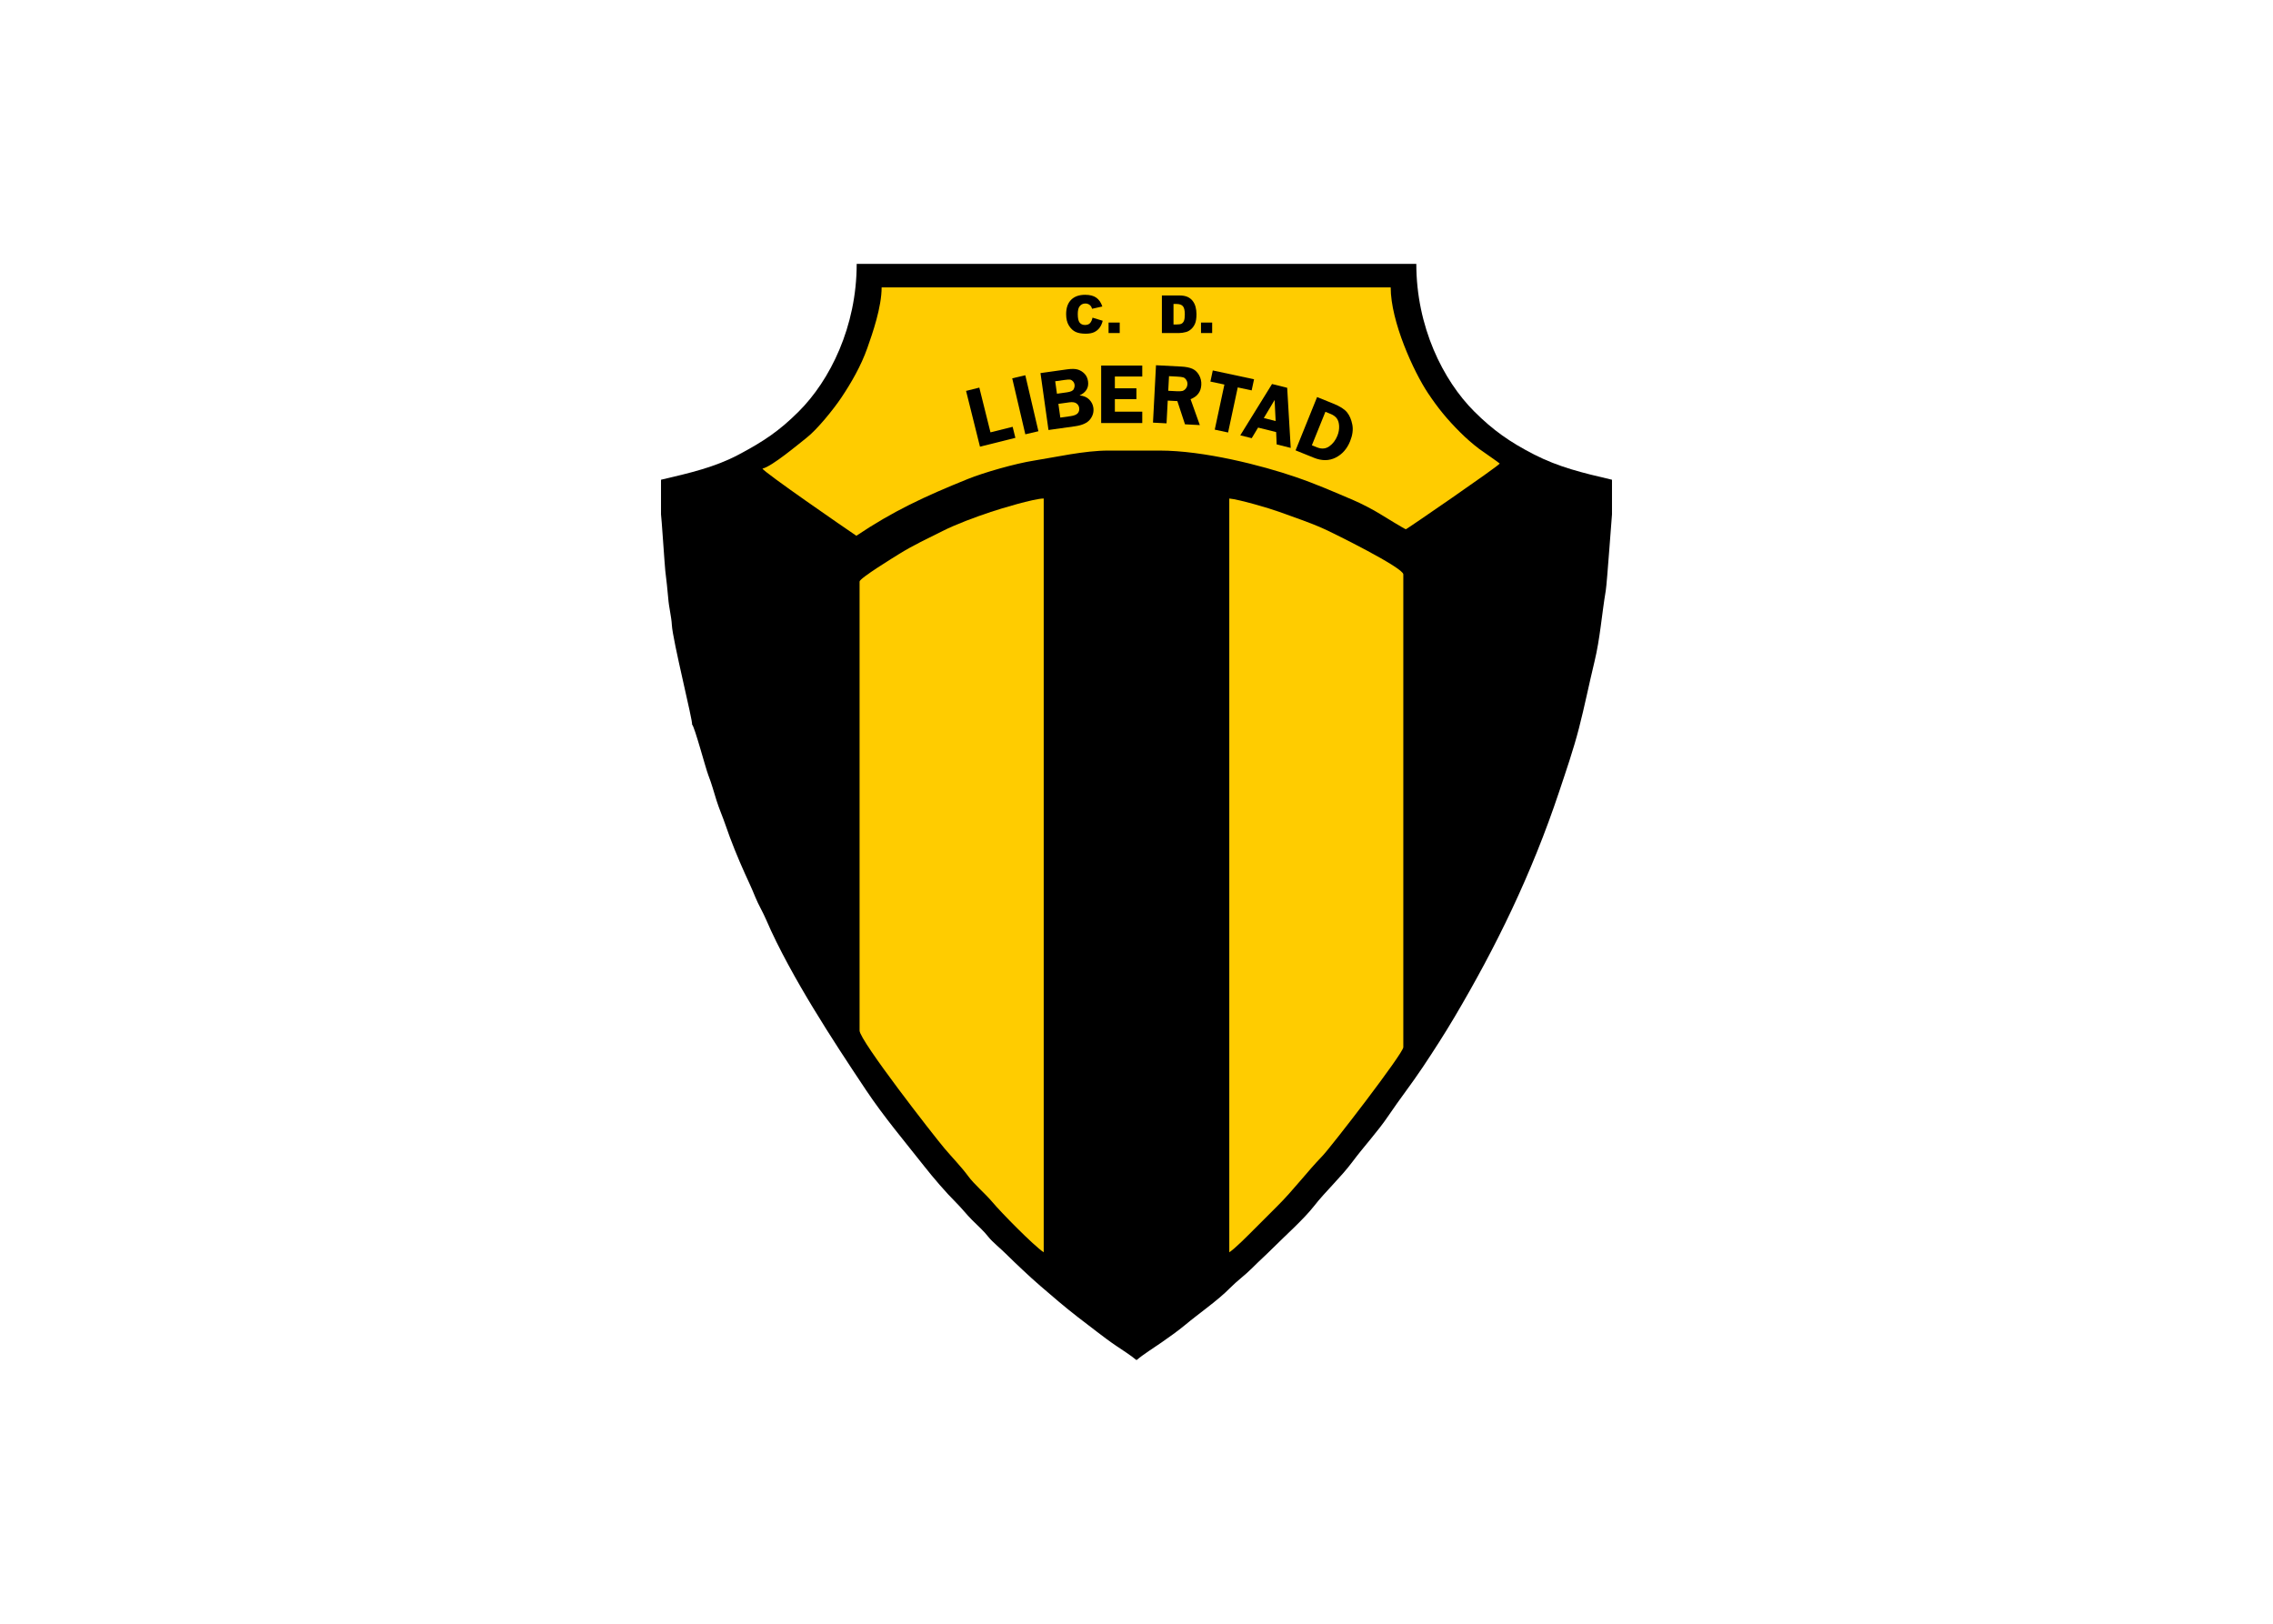<svg clip-rule="evenodd" fill-rule="evenodd" stroke-linejoin="round" stroke-miterlimit="2" viewBox="0 0 560 400" xmlns="http://www.w3.org/2000/svg"><g transform="matrix(.381 0 0 .381 156.503 59.295)"><path d="m16.663 154.558v22.408c.228.359 2.404 33.271 2.769 36.447.704 6.136 1.495 12.431 1.893 17.714.46 6.115 2.072 11.998 2.342 17.266.504 9.827 13.815 62.879 13.074 64.424 1.601 1.172 8.778 28.346 10.553 32.865 2.059 5.241 3.602 10.927 5.257 16.218 1.694 5.42 4.029 10.618 5.876 16.066 3.377 9.963 8.188 21.751 12.397 31.021 2.265 4.987 4.6 9.931 6.727 15.216 2.042 5.075 5.014 9.925 7.105 14.837 7.826 18.38 20.227 40.303 30.343 56.963 11.468 18.886 22.207 35.179 34.183 53.123 11.601 17.383 25.05 33.256 37.828 49.479 5.516 7.002 13.996 16.946 20.28 23.141 3.65 3.598 6.82 7.752 10.506 11.438 3.749 3.748 7.499 6.993 10.768 11.176 2.249 2.877 7.918 7.511 10.943 10.534 3.813 3.813 7.294 7.047 11.196 10.747 7.38 6.995 15.545 13.927 23.36 20.526 7.908 6.678 16.004 12.825 24.288 19.133 4.252 3.238 8.194 6.248 12.672 9.272 3.743 2.527 9.79 6.375 12.881 9.063h.467c3.862-3.356 11.375-8.072 15.869-11.211 4.827-3.37 10.738-7.524 15.287-11.325 9.101-7.603 21.145-15.835 29.192-24.034 4.382-4.464 9.734-8.288 14.244-12.835 4.433-4.467 9.013-8.538 13.541-13.071 7.86-7.865 19.786-18.474 26.353-26.873 7.642-9.776 17.386-18.619 24.94-28.75 7.499-10.058 16.299-19.436 23.341-29.885 7.128-10.578 14.831-20.361 22.045-31.179 7.125-10.686 14.082-21.469 20.651-32.571 26.595-44.942 49.747-92.091 67.633-145.728 4.438-13.313 9.12-26.831 12.77-40.919 3.62-13.976 6.582-28.777 10.069-43.152 3.623-14.933 4.604-29.906 7.29-45.931.814-4.855 3.891-49.005 4.017-49.205v-22.408c-19.493-4.541-34.484-8.187-50.422-16.346-15.729-8.05-26.566-15.742-38.583-27.716-20.293-20.22-37.534-54.912-37.534-95.522h-361.872c0 40.611-17.241 75.302-37.534 95.522-12.584 12.54-22.523 19.183-38.892 27.874-15.123 8.029-31.509 11.855-50.113 16.188z"/><path d="m82.285 147.363c.556 2.082 54.434 39.22 60.701 43.416 23.682-15.855 43.722-25.261 72.085-36.704 10.41-4.2 30.646-9.993 42.735-11.894 13.797-2.167 32.536-6.489 48.14-6.489h33.152c28.54 0 66.072 9.583 87.949 17.107 14.081 4.843 24.452 9.489 37.339 14.954 4.85 2.056 12.913 6.21 17.221 8.926 1.798 1.134 16.166 9.898 16.715 9.898.51 0 59.328-40.432 60.701-42.482-.396-.541-11.52-8.133-13.354-9.523-4.2-3.184-8.534-6.992-12.21-10.667-8.394-8.391-14.095-15.254-20.848-25.373-9.191-13.771-24.095-46.19-24.095-68.346h-329.187c0 12.761-5.829 29.554-9.272 39.281-4.097 11.57-10.349 22.356-16.689 31.866-5.028 7.54-15.73 20.744-22.512 26.043-5.425 4.239-22.314 18.53-28.571 19.987z" fill="#fc0"/><path d="m145.069 220.382v290.373c0 6.353 48.094 68.113 54.977 76.217 4.5 5.298 11.328 12.473 15.064 17.618 4.1 5.648 11.175 11.47 15.755 16.927 5.71 6.802 26.607 28.096 33.272 32.558v-487.38c-6.327 0-28.128 6.65-34.262 8.694-10.119 3.374-22.209 7.849-31.112 12.31-9.702 4.862-19.037 9.224-28.106 14.849-3.298 2.046-25.588 15.685-25.588 17.834z" fill="#fc0"/><path d="m384.139 654.074c4.047-2.709 11.941-10.771 15.76-14.588 5.249-5.247 10.146-10.176 15.412-15.401 10.251-10.174 19.032-21.934 28.955-32.208 5.757-5.96 52.404-66.466 52.404-70.384v-305.78c0-4.257-44.44-26.284-51.363-29.41-9.624-4.348-18.709-7.226-29.096-11.058-5.852-2.16-25.891-8.036-32.072-8.55z" fill="#fc0"/><path d="m440.914 101.101 10.527 4.253c4.292 1.734 7.248 3.62 8.87 5.658 1.624 2.029 2.753 4.671 3.387 7.914.627 3.239.152 6.817-1.432 10.736-1.99 4.928-5.114 8.467-9.359 10.592-4.248 2.131-8.933 2.163-14.051.094l-11.863-4.792z"/><path d="m421.577 95.106 2.289 38.871-9.088-2.267-.34-7.966-11.677-2.911-4.123 6.854-7.394-1.844 20.531-33.179z"/><path d="m400.146 89.601-1.539 7.188-9.003-1.928-6.241 29.151-8.624-1.847 6.24-29.15-9.05-1.937 1.538-7.188z"/><path d="m344.334 103.383-.771 14.708-8.761-.458 1.945-37.11 16.313.854c3.008.159 5.411.638 7.193 1.429s3.229 2.152 4.327 4.08c1.1 1.927 1.585 4.037 1.466 6.32-.234 4.463-2.546 7.543-6.944 9.257l5.99 16.757-9.596-.503-4.937-15.008z"/><path d="m327.865 87.818h-17.72v7.62h13.939v6.998h-13.939v8.112h17.72v7.351h-26.576v-37.162h26.576z"/><path d="m262.051 85.599 17.152-2.41c3.074-.432 5.436-.38 7.089.157 1.651.537 3.073 1.436 4.283 2.701 1.2 1.258 1.945 2.89 2.229 4.904.573 4.085-1.261 7.112-5.486 9.104 2.629.211 4.704 1.084 6.223 2.616 1.52 1.532 2.417 3.302 2.698 5.307.386 2.75-.318 5.281-2.127 7.571-1.797 2.299-5.051 3.778-9.735 4.437l-17.152 2.412z"/><path d="m233.646 101.837h37.162v8.688h-37.162z" transform="matrix(-.228 -.974 .974 -.228 206.33 375.97)"/><path d="m229.709 123.913 14.335-3.575 1.778 7.133-22.902 5.709-8.989-36.057 8.565-2.136z"/><g fill="#fc0"><path d="m446.282 110.636-8.741 21.635 3.334 1.347c2.946 1.189 5.578.979 7.896-.641 2.317-1.619 4.073-3.906 5.271-6.869.843-2.085 1.213-4.19 1.119-6.293-.101-2.105-.617-3.757-1.534-4.959-.926-1.205-2.235-2.156-3.934-2.841z"/><path d="m406.46 114.678 7.654 1.907-.668-13.603z"/><path d="m345.161 87.589-.496 9.456 5.326.279c1.735.091 3.013.037 3.815-.163.801-.209 1.525-.709 2.191-1.521.656-.813 1.014-1.762 1.07-2.848.055-1.03-.204-1.973-.773-2.823-.578-.849-1.22-1.386-1.935-1.608-.713-.233-2.073-.397-4.067-.502z"/><path d="m273.622 105.5 1.246 8.871 6.635-.933c2.264-.318 3.809-.939 4.627-1.861.827-.924 1.134-2.093.934-3.51-.166-1.187-.754-2.156-1.776-2.884-1.024-.739-2.574-.961-4.655-.668z"/><path d="m271.568 90.885 1.132 8.062 6.524-.917c2.393-.336 3.827-1.017 4.32-2.053.483-1.025.67-1.971.549-2.835-.132-.938-.502-1.703-1.112-2.302-.602-.61-1.223-.955-1.863-1.033-.632-.09-1.849-.004-3.643.249z"/></g><path d="m295.694 49.771 6.581 1.992c-.441 1.845-1.137 3.384-2.087 4.624-.951 1.239-2.134 2.172-3.542 2.801-1.409.633-3.203.945-5.376.945-2.643 0-4.805-.385-6.473-1.149-1.675-.769-3.124-2.123-4.341-4.057-1.21-1.936-1.822-4.409-1.822-7.424 0-4.024 1.07-7.12 3.208-9.276 2.139-2.162 5.166-3.242 9.076-3.242 3.062 0 5.467.617 7.221 1.857 1.754 1.238 3.056 3.14 3.905 5.703l-6.633 1.478c-.231-.741-.474-1.285-.729-1.629-.418-.571-.934-1.014-1.539-1.325-.611-.311-1.291-.463-2.044-.463-1.698 0-3.004.684-3.909 2.053-.685 1.019-1.03 2.614-1.03 4.793 0 2.698.413 4.543 1.227 5.545.821 1 1.969 1.5 3.447 1.5 1.437 0 2.524-.402 3.259-1.21.736-.806 1.267-1.976 1.601-3.516zm10.379 3.169h7.216v6.762h-7.216zm34.484-17.542h11.159c2.196 0 3.973.299 5.33.895 1.353.599 2.473 1.454 3.355 2.568.884 1.12 1.522 2.416 1.924 3.898.396 1.482.595 3.051.595 4.708 0 2.597-.294 4.611-.888 6.043-.589 1.431-1.409 2.631-2.462 3.593-1.048.968-2.173 1.613-3.378 1.936-1.647.441-3.141.662-4.477.662h-11.158zm7.509 5.506v13.276h1.839c1.572 0 2.688-.17 3.351-.521.661-.346 1.182-.957 1.561-1.823.373-.865.56-2.274.56-4.221 0-2.575-.418-4.334-1.255-5.285-.844-.951-2.235-1.426-4.183-1.426zm17.785 12.036h7.216v6.762h-7.216z"/></g></svg>